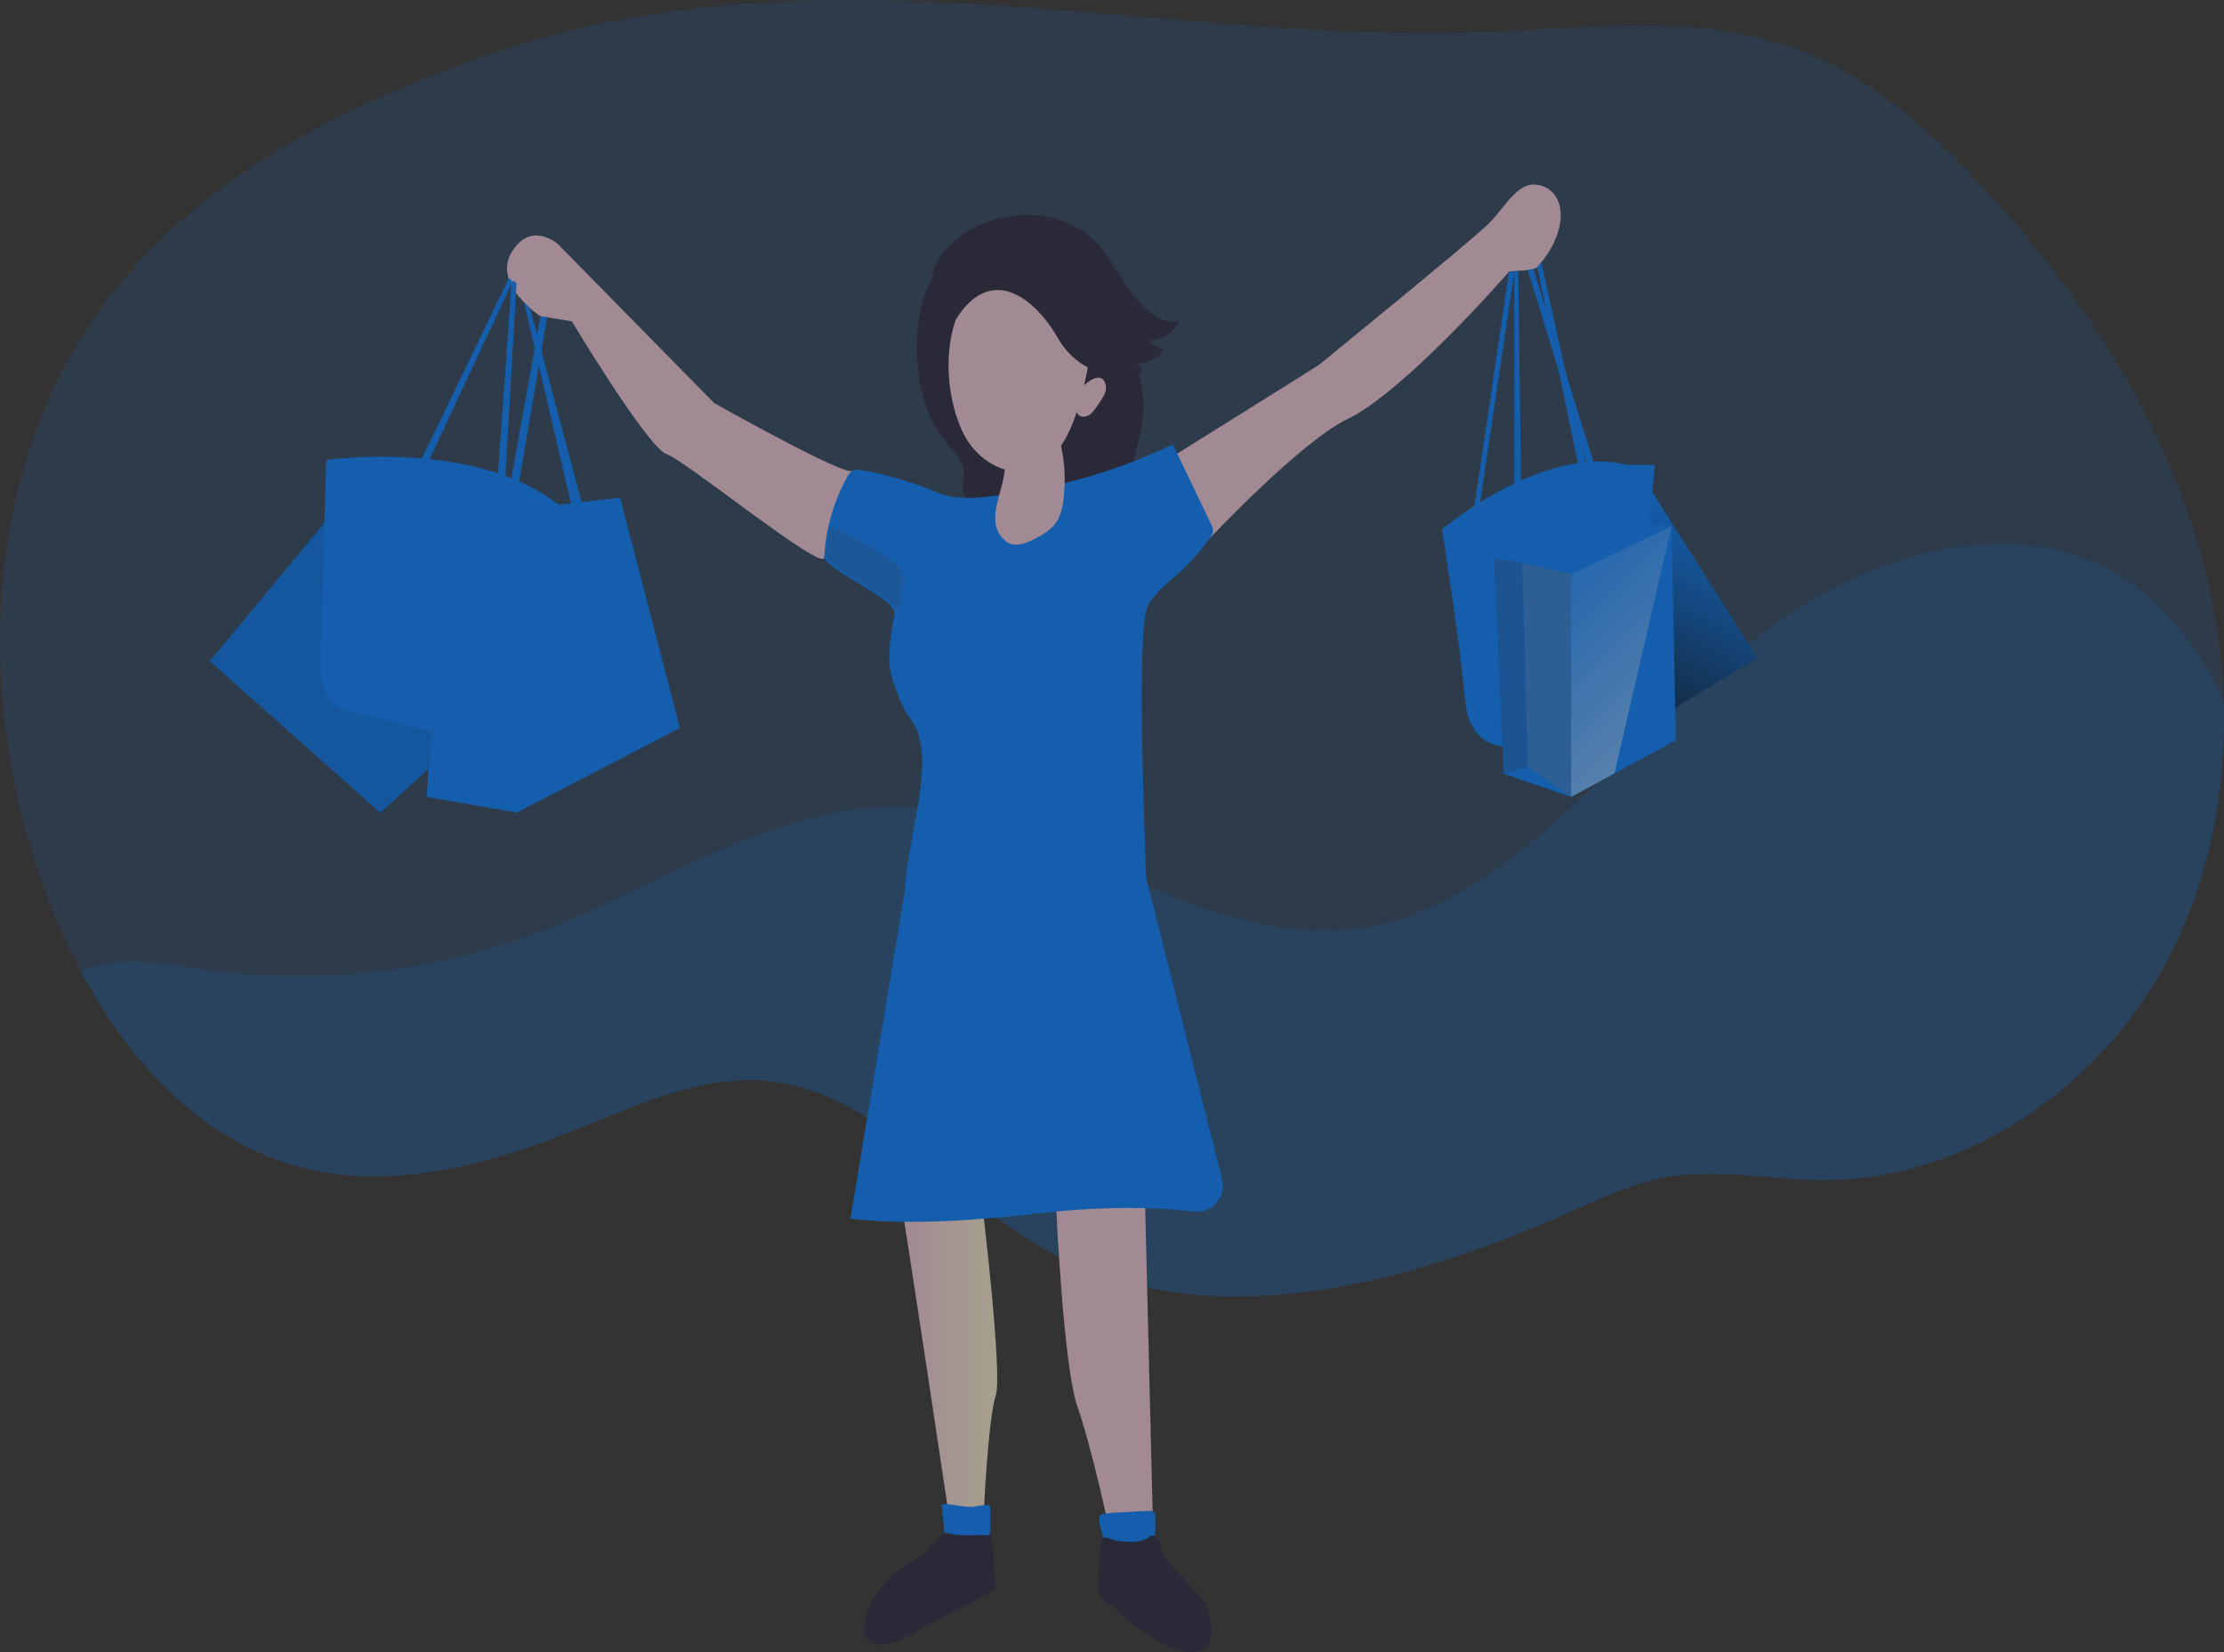 <svg xmlns="http://www.w3.org/2000/svg" width="385" height="286" fill="none" viewBox="0 0 385 286">
    <rect x="0" y="0" width="385" height="286" fill="#333333" stroke="none"/>
    <g clip-path="url(#prefix__clip0)" opacity=".6">
        <path fill="#007BFF" d="M374.878 166.873c-11.702 21.685-34.934 37.591-59.565 37.44-8.849-.061-17.751-2.068-26.494-.584-6.056 1.038-11.748 3.727-17.41 6.249-28.924 12.944-63.843 21.844-91.23 5.9-16.063-9.354-28.5-26.721-46.932-28.698-11.453-1.227-22.481 3.938-33.17 8.24-15.381 6.189-32.39 10.854-48.4 6.552-16.843-4.544-29.348-18.125-37.69-33.803-2.09-3.921-3.936-7.969-5.525-12.119-12.922-33.622-12.02-74.174 9.356-103.16C33.956 30.955 59.542 18.02 85.278 9.233 144.36-10.93 202.019 8.74 262.84 5.302c16.479-.932 33.586-2.454 48.983 3.484 12.255 4.719 22.323 13.785 31.263 23.404 16.774 18.05 30.854 39.143 37.666 62.828 2.467 8.555 3.873 17.382 4.186 26.282.53 15.83-2.566 31.682-10.06 45.573z" opacity=".19"/>
        <path fill="#007BFF" d="M374.879 166.874c-11.702 21.685-34.934 37.59-59.565 37.439-8.849-.061-17.751-2.068-26.494-.583-6.056 1.037-11.748 3.726-17.41 6.248-28.924 12.945-63.843 21.844-91.23 5.901-16.062-9.354-28.499-26.722-46.931-28.699-11.453-1.227-22.482 3.939-33.171 8.241-15.381 6.188-32.39 10.854-48.4 6.551-16.842-4.544-29.347-18.124-37.69-33.803 6.382-2.924 14.012-1.378 21.075-.379 21.392 3.008 43.198.128 63.078-8.331 21.111-9.044 43.147-24.048 67.188-18.58 23.466 5.302 45.736 23.404 70.837 19.693 9.348-1.378 17.819-6.271 25.35-11.967 16.858-12.755 30.165-29.85 47.568-41.847 17.403-11.998 41.777-17.989 59.316-6.188 7.463 5.021 12.641 12.535 16.532 20.76.537 15.8-2.559 31.653-10.053 45.544z" opacity=".19"/>
        <path fill="#007BFF" d="M285.474 84.338l18.712 29.539-14.193 8.688-18.591 4.052 14.072-42.28z"/>
        <path fill="url(#prefix__paint0_linear)" d="M285.474 84.338l18.712 29.539-14.193 8.688-18.591 4.052 14.072-42.28z"/>
        <path fill="url(#prefix__paint1_linear)" d="M156.101 209.001c.205.038 8.44 55.17 8.44 55.17s5.988 1.439 5.776 0c-.212-1.439.825-19.072 2.051-22.556 1.227-3.484-2.27-32.614-2.27-32.614h-13.997z"/>
        <path fill="url(#prefix__paint2_linear)" d="M182.822 208.63s1.234 27.858 3.687 34.841c2.452 6.984 5.533 21.352 5.533 21.352h7.57l-1.393-56.776s-8.629-5.718-15.397.583z"/>
        <path fill="#007BFF" d="M162.975 260.46c1.877-.242 3.784.561 5.654.356.781-.183 1.583-.262 2.385-.235.125.009.244.063.333.152.069.107.099.236.083.363v2.5c0 1.204 0 2.522-.757 3.469-.757.947-2.165 1.287-3.429 1.393-.408.063-.826.029-1.219-.098-.383-.188-.72-.46-.984-.795-.84-.917-1.476-1.447-1.589-2.682-.016-.393-.417-4.423-.477-4.423zM199.014 261.558c.129-.03.263-.028.391.007.128.036.245.102.34.194.096.092.167.206.207.332.04.126.048.261.023.391.092 1.792-.025 3.59-.348 5.355-.04.474-.168.937-.379 1.363-.545.955-1.763 1.242-2.853 1.303-1.658.106-3.535-.204-4.542-1.515-.494-.813-.797-1.727-.886-2.673-.174-.985-.522-1.932-.681-2.909-.144-.841.076-1.25.931-1.371 1.204-.182 2.46-.204 3.679-.28 1.385-.106 2.755-.167 4.118-.197z"/>
        <path fill="#25233A" d="M149.584 281.66c-.08.468-.033.95.136 1.394.201.384.48.723.819.994.339.271.73.469 1.149.581 2.756.947 11.188-4.802 13.853-5.976 2.343-.987 4.587-2.196 6.699-3.613.212-.151-.341-7.574-.492-8.703.002-.085-.013-.17-.044-.249-.031-.079-.078-.152-.138-.213-.11-.065-.235-.102-.363-.106-1.272-.106-2.551 0-3.83 0-.655.01-1.309-.017-1.961-.083-.583-.166-1.182-.275-1.786-.326-.969.106-2.831 3.151-3.672 3.621-9.605 5.385-10.113 10.876-10.37 12.679zM190.203 272.973c-.185.719-.246 1.464-.182 2.204.219 1.143 1.211 1.962 2.142 2.666 1.703 1.28 10.984 10.558 16.381 7.574.339-.231.603-.558.757-.939.197-.435.312-.902.34-1.379.192-2.075-.26-4.159-1.294-5.968-.924-1.591-6.464-6.446-7.025-8.195-.34-1.061-.446-2.356-1.392-2.954-.128-.093-.282-.143-.44-.144-.239.031-.463.134-.643.295-1.65 1.106-3.785.818-5.677.546-.553-.084-1.726-.758-2.18-.455-.674.47-.591 2.348-.621 3.03.018 1.242-.038 2.483-.166 3.719z"/>
        <path fill="url(#prefix__paint3_linear)" d="M202.375 79.407s25.691-16.012 26.1-16.36c.408-.349 26.372-21.465 29.332-24.427 2.96-2.961 5.216-7.998 9.356-6.362 4.141 1.636 4.232 8.096-1.044 13.982-.629.704-4.739.613-4.89.802-.356.425-1.121 1.25-3.414 3.788-2.294 2.537-16.336 17.776-24.496 21.684-8.16 3.909-23.965 20.746-23.965 20.746l-6.979-13.853z"/>
        <path fill="url(#prefix__paint4_linear)" d="M147.631 81.497c-1.037 1.212-24.004-11.724-24.004-11.724L96.521 42.195s-4.663-4.067-7.971 1.515 5.003 11.028 5.003 11.028l5.428.879s13.156 21.889 16.403 22.987c3.247 1.098 27.062 20.45 27.289 17.92.227-2.53 4.958-15.027 4.958-15.027z"/>
        <path fill="#25233A" d="M158.91 56.685c-.712 7.21.575 14.974 5.298 20.45 1.113 1.303 2.468 2.59 2.665 4.295.026.841-.027 1.683-.159 2.514-.061.417-.035.841.078 1.247.112.405.307.783.573 1.109.143.15.318.265.511.339.193.073.401.103.607.088.206-.016.406-.078.586-.18.18-.103.335-.244.453-.414l1.923 4.068c.136.393.403.727.757.946.332.106.689.106 1.022 0 2.149-.396 4.188-1.248 5.98-2.5.22-.186.478-.32.757-.393 1.249-.197 1.514 1.931 2.717 2.393.909.356 1.832-.431 2.491-1.15l2.619-2.841c.447.949 1.221 1.704 2.18 2.128.29-.806.684-1.57 1.173-2.272-.104 1.406.044 2.82.439 4.173l1.325-1.643c.121-.16.28-.334.484-.319.137.026.262.095.356.198l2.165 1.916c-1.12-3.31-.621-6.93.167-10.324.787-3.393 1.854-6.817 1.847-10.27 0-4.477-1.787-8.733-3.528-12.876-.709-1.92-1.677-3.735-2.876-5.393-1.772-2.272-4.3-3.712-6.813-5.037-2.145-1.258-4.495-2.13-6.941-2.575-1.916-.183-3.847-.12-5.746.19-2.018.241-4.049.494-6.093.757-1.756.25-2.544.348-3.664 1.726-2.203 2.773-3.02 6.272-3.353 9.65z"/>
        <path fill="url(#prefix__paint5_linear)" d="M191.406 66.592c.116.625.017 1.271-.28 1.833-.298.557-.637 1.091-1.014 1.598-.296.483-.633.939-1.007 1.363-.379.43-.906.7-1.476.758-2.135.068-1.302-3.507-.591-4.628.78-1.31 3.725-3.552 4.368-.924z"/>
        <path fill="url(#prefix__paint6_linear)" d="M188.454 68.076c.169-.25.313-.517.432-.795.118-.283.322-.521.582-.682.13-.077.282-.109.431-.09.15.02.289.088.394.196.243.303.084.758-.106 1.076-.439.757-.423 1.984-1.112 2.544-.349.237-.725.43-1.121.576-.497.123-1.016.123-1.513 0-.205-.151.257-1.174.234-1.431-.023-.258 0-.637.083-.758.084-.121.447 0 .598 0 .217-.025.427-.094.615-.204.189-.11.354-.256.483-.432z"/>
        <path fill="#007BFF" d="M56.152 90.51l-19.825 23.958 29.484 26.214 8.38-7.574 2.807-40.242c.106-1.12-20.846-2.355-20.846-2.355z"/>
        <path fill="url(#prefix__paint7_linear)" d="M56.152 90.51l-19.825 23.958 29.484 26.214 8.38-7.574 2.807-40.242c.106-1.12-20.846-2.355-20.846-2.355z"/>
        <path fill="#007BFF" d="M209.99 91.988c-.084.48-.304.924-.636 1.28-1.227 1.696-2.578 3.299-4.042 4.794-2.271 2.205-5.064 3.977-6.571 6.757-2.15 3.976-.492 40.658-.333 47.194.046 1.871-28.969 3.03-41.686 1.644.167-6.718 4.004-18.413 2.627-24.995-1.113-5.302-1.953-2.318-4.83-10.96-1.181-3.529-.302-7.786.326-11.459.416-2.477-10.719-6.953-12.172-9.695.087-1.785.325-3.558.711-5.302.657-2.988 1.736-5.867 3.202-8.551.214-.5.576-.924 1.037-1.212.557-.206 1.165-.227 1.734-.06 4.382.791 8.664 2.061 12.77 3.786 3.845 1.606 7.842.917 11.892.371 10.062-1.355 19.851-4.273 29.014-8.65 2.2 4.596 4.401 9.188 6.601 13.778.231.387.354.83.356 1.28z"/>
        <path fill="url(#prefix__paint8_linear)" d="M209.99 91.988c-.084.48-.304.924-.636 1.28-1.227 1.697-2.578 3.3-4.042 4.795-2.271 2.204-5.064 3.976-6.571 6.756-2.15 3.976-.492 40.658-.333 47.195.038 1.62-21.717 2.703-35.812 2.067l23.633-1.81s10.022-35.189 7.509-44.566c-2.271-8.476 7.569-18.322 13.686-21.579l2.218 4.628c.22.374.34.8.348 1.234z"/>
        <path fill="url(#prefix__paint9_linear)" d="M173.935 80.225c-.083-1.09-.242-2.272.303-3.212.613-.816 1.469-1.415 2.445-1.711 1.802-.758 4.02-1.477 5.579-.303.843.754 1.395 1.78 1.559 2.9.467 2.343.602 4.74.402 7.12-.122 2.09-.402 4.31-1.749 5.908-.914.95-1.998 1.72-3.194 2.272-1.62.864-3.74 1.69-5.148.508-4.208-3.477.121-9.066-.197-13.482z"/>
        <path fill="#007BFF" d="M156.722 153.657l-9.492 57.268s9.719 1.787 32.193-.841c12.566-1.462 21.657-1.03 27.251-.364.726.087 1.461-.004 2.143-.266.683-.261 1.291-.686 1.772-1.235.482-.55.822-1.209.992-1.92.17-.711.164-1.453-.017-2.161l-13.133-52.125s-38.492-3.757-41.709 1.644z"/>
        <path fill="url(#prefix__paint10_linear)" d="M206.652 209.721c-2.309-.281-5.216-.508-8.721-.584-6.183-.111-12.367.205-18.508.947-22.474 2.628-32.193.841-32.193.841l9.492-57.268c2.036-3.424 18.235-3.166 29.825-2.523h.143c5.973.334 10.689.758 11.567.856h.151v.046l.205.818 12.913 51.262c.185.708.195 1.451.027 2.164-.167.712-.505 1.373-.985 1.926-.481.552-1.088.979-1.771 1.243-.682.264-1.419.357-2.145.272z"/>
        <path fill="#007BFF" d="M88.058 48.247L72.116 81.24h1.446L88.55 49.11s.287-.863-.492-.863zM88.55 82.657l5.003-27.88 1.159.189-4.92 28.834s-1.159 1-1.242-1.143z"/>
        <path fill="#007BFF" d="M56.492 79.627s28.008-3.97 42.012 9.293l3.58 3.878-11.861 31.054s-6.556 4.62-12.869 3.318c-6.313-1.303-18.076-4.371-18.076-4.371s-3.785-1.211-3.785-6.991c0-5.779 1-36.181 1-36.181z"/>
        <path fill="url(#prefix__paint11_linear)" d="M56.492 79.627s28.008-3.97 42.012 9.293l3.58 3.878-11.861 31.054s-6.556 4.62-12.869 3.318c-6.313-1.303-18.076-4.371-18.076-4.371s-3.785-1.211-3.785-6.991c0-5.779 1-36.181 1-36.181z"/>
        <path fill="#007BFF" d="M261.229 47.043l-6.117 41.423h.894l6.139-41.423h-.916zM266.119 46.24l7.092 34.243 1.325-.235-7.721-34.849-.696.841z"/>
        <path fill="#007BFF" d="M249.632 91.64s17.41-14.823 32.095-11.157h4.754s-2.884 28.108-1.923 35.091c.962 6.984-20.786 14.308-22.421 13.922-1.635-.387-7.789.386-8.561-8.665-.772-9.051-3.944-29.19-3.944-29.19z"/>
        <path fill="url(#prefix__paint12_linear)" d="M249.632 91.64s17.41-14.823 32.095-11.157h4.754s-2.884 28.108-1.923 35.091c.962 6.984-20.786 14.308-22.421 13.922-1.635-.387-7.789.386-8.561-8.665-.772-9.051-3.944-29.19-3.944-29.19z"/>
        <path fill="#007BFF" d="M88.55 49.11l-2.816 39.386h1.408l2.27-39.385s-.605-1.038-.862 0zM90.722 52.375l8.266 35.379 1.779-.5-9-33.88-1.045-.999z"/>
        <path fill="#007BFF" d="M77.324 88.247l9.826.22 20.188-2.31 10.37 39.877-28.265 14.626-15.586-2.712 3.467-49.701z"/>
        <path fill="url(#prefix__paint13_linear)" d="M89.443 140.659L87.15 88.466l-9.826-.22-3.467 49.702 15.586 2.711z"/>
        <path fill="#007BFF" d="M258.625 96.593l4.867.871 8.486 1.924 17.395-8.286-14.837-1.977-15.911 7.468z"/>
        <path fill="url(#prefix__paint14_linear)" d="M258.952 96.468l4.867.871 8.486 1.924 17.395-8.286L274.863 89l-15.911 7.468z"/>
        <path fill="#007BFF" d="M289.373 91.102l-17.395 8.286-13.353-2.795 1.688 37.333 11.665 4.022 18.121-9.801-.726-37.045z"/>
        <path fill="url(#prefix__paint15_linear)" d="M166.971 75.415c2.158 4.037 6.813 7.128 11.256 5.923 3.308-.901 5.625-3.908 7.04-7.028 1.217-2.885 2.12-5.891 2.695-8.968.643-2.947 1.211-5.991.651-8.953-.64-2.867-2.284-5.41-4.634-7.172-2.35-1.761-5.252-2.624-8.181-2.432-13.156 1.273-13.573 19.723-8.827 28.63z"/>
        <path fill="#25233A" d="M173.413 37.659c5.344-1.136 11.355-.174 15.427 3.439 4.073 3.613 5.957 9.589 10.325 13.042 1.408 1.114 3.263 1.954 4.981 1.424-.477 1.009-1.226 1.864-2.162 2.47-.936.606-2.022.94-3.137.961.732.75 1.661 1.275 2.68 1.515-.565.729-1.281 1.326-2.099 1.75-.819.423-1.719.664-2.64.704.459.353.772.863.878 1.432-1.839.947-4.042.856-6.055.424-1.702-.372-3.31-1.086-4.726-2.101-1.416-1.014-2.61-2.307-3.51-3.8-4.315-7.627-11.869-13.209-17.895-3.65-1.877-1.25-3.876-2.689-4.186-4.916-.878-6.604 6.578-11.52 12.119-12.694z"/>
        <path fill="#007BFF" d="M262.145 47.043v50.421h1.347l-.674-50.58-.673.159zM264.476 46.732l13.731 44.907h1.272l-14.042-45.074-.961.167z"/>
        <path fill="url(#prefix__paint16_linear)" d="M271.978 99.388v38.56l-7.502-5.158-.984-35.326 8.486 1.924z"/>
        <path fill="url(#prefix__paint17_linear)" d="M260.313 133.926l4.163-1.136-.984-35.326-4.867-.871 1.688 37.333z"/>
        <path fill="url(#prefix__paint18_linear)" d="M289.373 91.102l-17.395 8.286v38.56l7.501-4.052 9.894-42.794z"/>
        <path fill="url(#prefix__paint19_linear)" d="M155.172 106.125c.416-2.477-10.719-6.953-12.172-9.695.088-1.784.326-3.558.712-5.302 0 0 11.763 5.143 12.406 8.127.644 2.984-.946 6.87-.946 6.87z"/>
        <path fill="url(#prefix__paint20_linear)" d="M206.652 209.721c-2.309-.28-5.216-.508-8.721-.583l-9.083-32.13s-2.968-23.381-2.271-25.873h.144l11.566.856h.151v.045l.205.818 12.914 51.262c.186.711.195 1.457.027 2.172-.169.716-.51 1.379-.994 1.932-.484.553-1.096.979-1.783 1.241-.686.261-1.426.351-2.155.26z"/>
    </g>
    <defs>
        <linearGradient id="prefix__paint0_linear" x1="298.63" x2="279.006" y1="91.503" y2="130.735" gradientUnits="userSpaceOnUse">
            <stop stop-opacity="0"/>
            <stop offset=".88" stop-opacity=".8"/>
            <stop offset=".97"/>
        </linearGradient>
        <linearGradient id="prefix__paint1_linear" x1="156.101" x2="172.633" y1="236.904" y2="236.904" gradientUnits="userSpaceOnUse">
            <stop stop-color="#ECC4D7"/>
            <stop offset=".42" stop-color="#EFD4D1"/>
            <stop offset="1" stop-color="#F2EAC9"/>
        </linearGradient>
        <linearGradient id="prefix__paint2_linear" x1="4273.75" x2="4646.48" y1="22237.2" y2="22237.2" gradientUnits="userSpaceOnUse">
            <stop stop-color="#ECC4D7"/>
            <stop offset=".42" stop-color="#EFD4D1"/>
            <stop offset="1" stop-color="#F2EAC9"/>
        </linearGradient>
        <linearGradient id="prefix__paint3_linear" x1="18475.6" x2="24549.7" y1="8894.12" y2="8894.12" gradientUnits="userSpaceOnUse">
            <stop stop-color="#ECC4D7"/>
            <stop offset=".42" stop-color="#EFD4D1"/>
            <stop offset="1" stop-color="#F2EAC9"/>
        </linearGradient>
        <linearGradient id="prefix__paint4_linear" x1="7157.13" x2="11890.2" y1="8588.96" y2="8588.96" gradientUnits="userSpaceOnUse">
            <stop stop-color="#ECC4D7"/>
            <stop offset=".42" stop-color="#EFD4D1"/>
            <stop offset="1" stop-color="#F2EAC9"/>
        </linearGradient>
        <linearGradient id="prefix__paint5_linear" x1="1473.97" x2="1509.62" y1="1099.09" y2="1099.09" gradientUnits="userSpaceOnUse">
            <stop stop-color="#ECC4D7"/>
            <stop offset=".42" stop-color="#EFD4D1"/>
            <stop offset="1" stop-color="#F2EAC9"/>
        </linearGradient>
        <linearGradient id="prefix__paint6_linear" x1="1194.33" x2="1253.51" y1="750.339" y2="773.034" gradientUnits="userSpaceOnUse">
            <stop stop-color="#ECC4D7"/>
            <stop offset=".42" stop-color="#EFD4D1"/>
            <stop offset="1" stop-color="#F2EAC9"/>
        </linearGradient>
        <linearGradient id="prefix__paint7_linear" x1="2093.93" x2="4432.96" y1="11259.6" y2="10779.2" gradientUnits="userSpaceOnUse">
            <stop stop-opacity="0"/>
            <stop offset=".88" stop-opacity=".8"/>
            <stop offset=".97"/>
        </linearGradient>
        <linearGradient id="prefix__paint8_linear" x1="10037.5" x2="15912.1" y1="13828" y2="15836.5" gradientUnits="userSpaceOnUse">
            <stop stop-opacity="0"/>
            <stop offset=".88" stop-opacity=".8"/>
            <stop offset=".97"/>
        </linearGradient>
        <linearGradient id="prefix__paint9_linear" x1="3021.04" x2="3274.16" y1="3506.25" y2="3695.65" gradientUnits="userSpaceOnUse">
            <stop stop-color="#ECC4D7"/>
            <stop offset=".42" stop-color="#EFD4D1"/>
            <stop offset="1" stop-color="#F2EAC9"/>
        </linearGradient>
        <linearGradient id="prefix__paint10_linear" x1="7002.62" x2="18681.8" y1="18921.8" y2="18152.8" gradientUnits="userSpaceOnUse">
            <stop stop-opacity="0"/>
            <stop offset=".88" stop-opacity=".8"/>
            <stop offset=".97"/>
        </linearGradient>
        <linearGradient id="prefix__paint11_linear" x1="3541.91" x2="5813.2" y1="9020.76" y2="10115.5" gradientUnits="userSpaceOnUse">
            <stop stop-opacity="0"/>
            <stop offset=".88" stop-opacity=".8"/>
            <stop offset=".97"/>
        </linearGradient>
        <linearGradient id="prefix__paint12_linear" x1="12751.4" x2="14405.2" y1="8787.44" y2="10148.9" gradientUnits="userSpaceOnUse">
            <stop stop-opacity="0"/>
            <stop offset=".88" stop-opacity=".8"/>
            <stop offset=".97"/>
        </linearGradient>
        <linearGradient id="prefix__paint13_linear" x1="1243.11" x2="2646.31" y1="7088.55" y2="7300.4" gradientUnits="userSpaceOnUse">
            <stop stop-opacity="0"/>
            <stop offset=".88" stop-opacity=".8"/>
            <stop offset=".97"/>
        </linearGradient>
        <linearGradient id="prefix__paint14_linear" x1="11388.8" x2="11388.8" y1="1106.16" y2="1557.02" gradientUnits="userSpaceOnUse">
            <stop stop-opacity="0"/>
            <stop offset=".88" stop-opacity=".8"/>
            <stop offset=".97"/>
        </linearGradient>
        <linearGradient id="prefix__paint15_linear" x1="6037.3" x2="5662" y1="4446.37" y2="5819.56" gradientUnits="userSpaceOnUse">
            <stop stop-color="#ECC4D7"/>
            <stop offset=".42" stop-color="#EFD4D1"/>
            <stop offset="1" stop-color="#F2EAC9"/>
        </linearGradient>
        <linearGradient id="prefix__paint16_linear" x1="3424.79" x2="3031.82" y1="6077.33" y2="6110.98" gradientUnits="userSpaceOnUse">
            <stop stop-color="#007BFF"/>
            <stop offset=".88" stop-color="#007BFF"/>
            <stop offset=".97" stop-color="#297DD7"/>
        </linearGradient>
        <linearGradient id="prefix__paint17_linear" x1="2354.58" x2="2106.64" y1="5412.44" y2="5440.15" gradientUnits="userSpaceOnUse">
            <stop stop-color="#007BFF"/>
            <stop offset=".88" stop-color="#007BFF"/>
            <stop offset=".97" stop-color="#0C6ACE"/>
        </linearGradient>
        <linearGradient id="prefix__paint18_linear" x1="260.858" x2="326.967" y1="93.798" y2="162.858" gradientUnits="userSpaceOnUse">
            <stop stop-color="#fff" stop-opacity="0"/>
            <stop offset=".84" stop-color="#fff" stop-opacity=".84"/>
            <stop offset=".97" stop-color="#fff"/>
        </linearGradient>
        <linearGradient id="prefix__paint19_linear" x1="3037.13" x2="2486.12" y1="2808.55" y2="3093.19" gradientUnits="userSpaceOnUse">
            <stop stop-color="#007BFF"/>
            <stop offset=".88" stop-opacity=".8"/>
            <stop offset=".97" stop-color="#0E71DB"/>
        </linearGradient>
        <linearGradient id="prefix__paint20_linear" x1="5757.56" x2="7318.03" y1="17895" y2="17853.3" gradientUnits="userSpaceOnUse">
            <stop stop-opacity="0"/>
            <stop offset=".88" stop-opacity=".8"/>
            <stop offset=".97"/>
        </linearGradient>
        <clipPath id="prefix__clip0">
            <path fill="#fff" d="M0 0H385V286H0z"/>
        </clipPath>
    </defs>
</svg>
